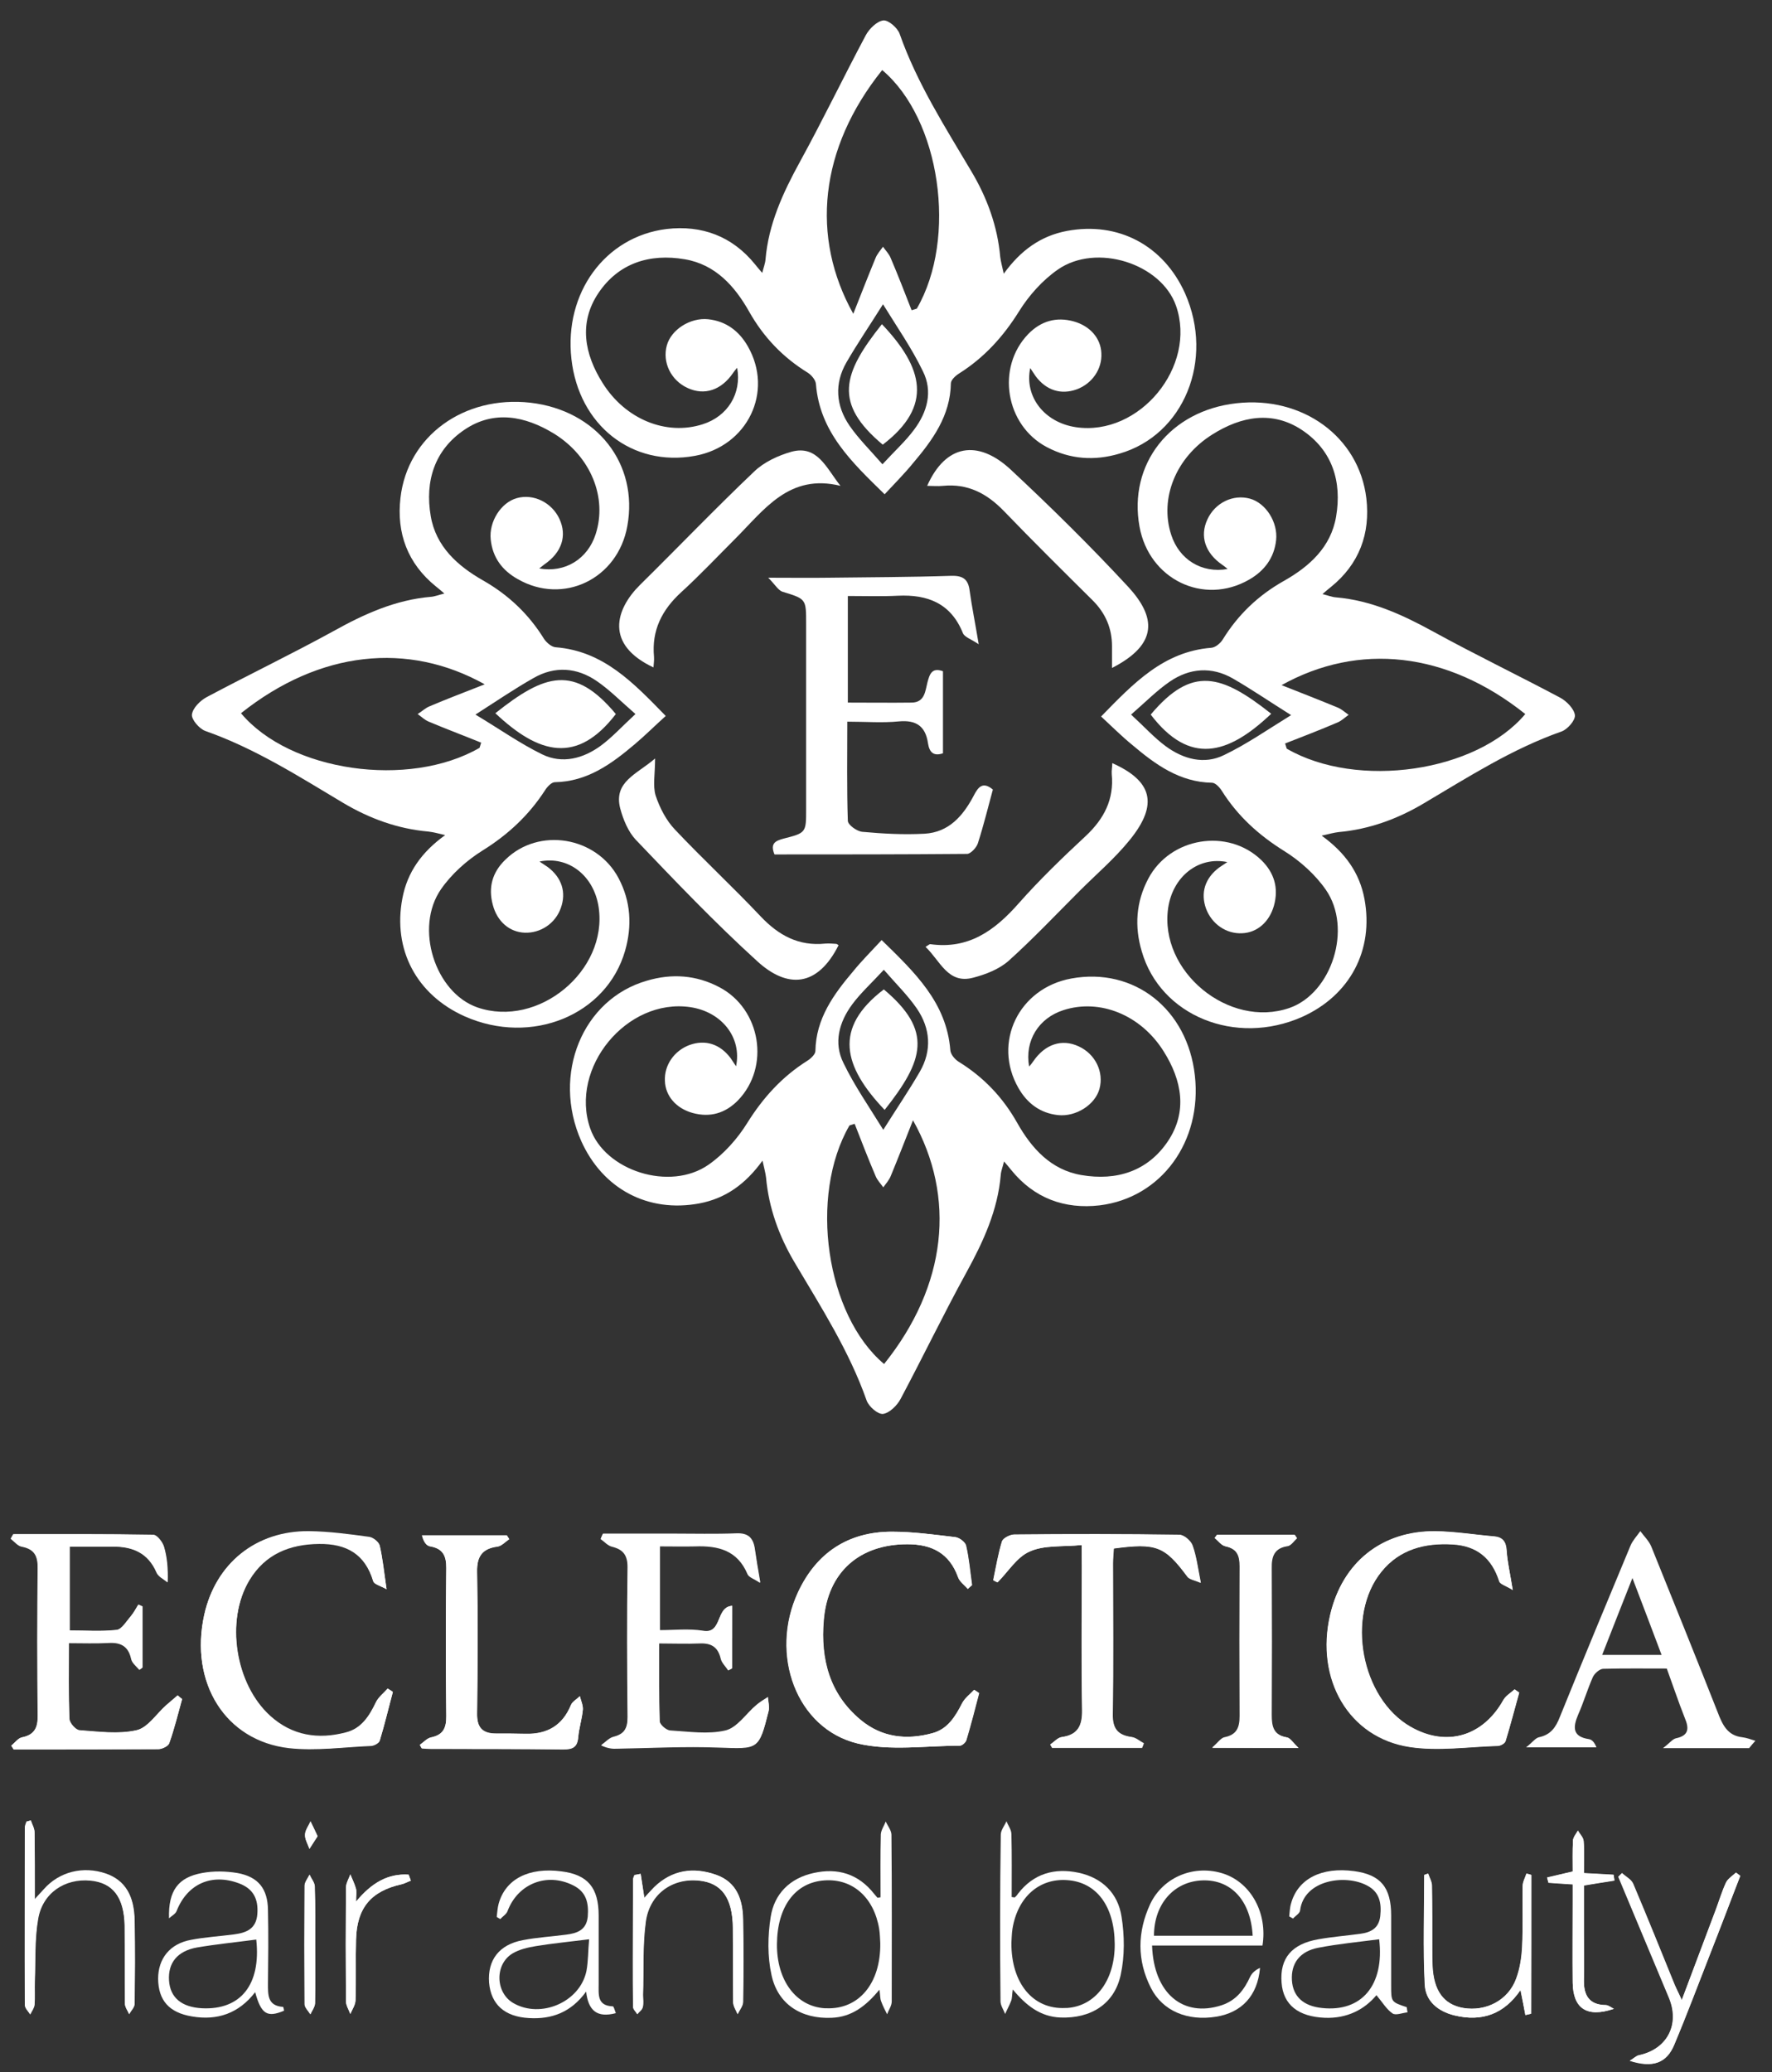 <?xml version="1.0" encoding="utf-8"?>
<svg version="1.2" baseProfile="tiny" id="Réteg_1"
	 xmlns="http://www.w3.org/2000/svg" xmlns:xlink="http://www.w3.org/1999/xlink" x="0px" y="0px" viewBox="0 0 650 760"
	 xml:space="preserve">
<rect x="0" y="0" width="650" height="760" fill="#333333" stroke="none"/>
<g id="felirat">
	<path fill="#FFFFFF" d="M66.8,623.2c-0.6-0.4-1.1-0.9-1.7-1.3c-1.4,1.2-2.8,2.4-4.2,3.6c-3.6,3.2-6.8,8.3-10.9,9.2
		c-6.7,1.5-13.9,0.5-20.9,0c-1.4-0.1-3.6-2.6-3.7-4.1c-0.3-9.1-0.2-18.2-0.2-27.9c5.3,0,10,0.2,14.7-0.1c4.5-0.2,7.2,1.3,8.2,5.9
		c0.3,1.5,1.9,2.7,3,4c0.4-0.3,0.7-0.6,1.1-0.8c0-7.5,0-14.9,0-22.4c-0.5-0.2-1-0.5-1.5-0.7c-0.9,1.4-1.7,3-2.8,4.3
		c-1.6,1.8-3.3,4.8-5.2,5c-5.6,0.7-11.3,0.2-17.2,0.2c0-10.5,0-20.5,0-30.8c5.5,0,10.7,0,15.8,0c7.3-0.1,13,2.3,16.1,9.5
		c0.6,1.5,2.6,2.4,4,3.6c0.1-5.1-0.2-9.1-1.3-12.9c-0.5-1.8-2.6-4.4-4-4.5c-17.1-0.3-34.2-0.2-51.3-0.2c-0.3,0.5-0.6,1.1-0.9,1.6
		c1.3,1,2.5,2.6,4,2.9c4.7,0.9,6,3.4,5.9,8c-0.2,17.9-0.2,35.8,0,53.8c0.1,4.5-1.1,7.2-5.8,8.2c-1.4,0.3-2.6,2-3.9,3
		c0.3,0.5,0.6,0.9,0.9,1.4c17.7,0,35.4,0,53-0.1c1.4,0,3.6-1.1,4-2.1C63.9,634.1,65.3,628.6,66.8,623.2z"/>
	<path fill="#FFFFFF" d="M268.6,589c-6.2,0.4-3.5,10.5-10.9,9.3c-5.1-0.8-10.5-0.2-15.7-0.2c0-10.8,0-20.7,0-30.9
		c4.7,0,8.9,0.1,13,0c8.4-0.3,15.5,1.4,19.2,10.2c0.5,1.2,2.6,1.8,4.6,3.2c-0.9-5.2-1.5-8.7-2-12.3c-0.5-4-2.4-5.9-6.8-5.7
		c-7.8,0.3-15.6,0.1-23.4,0.1c-8.5,0-17,0-25.5,0c-0.3,0.6-0.5,1.2-0.8,1.8c1.4,1,2.6,2.4,4.1,2.8c4.1,1,5.8,3,5.8,7.6
		c-0.3,18.3-0.2,36.6,0,54.9c0,4.1-1.2,6.4-5.2,7.4c-1.6,0.4-3,2-4.5,3c2.6,1.2,4.3,1.3,6,1.2c12.4-0.2,24.7-0.9,37.1-0.4
		c14.6,0.5,14.7,1,18.3-13.4c0.4-1.5-0.1-3.3-0.3-5c-1.4,1-2.9,1.8-4.2,2.9c-3.8,3.2-7.1,8.4-11.4,9.4c-6.4,1.6-13.5,0.4-20.3,0
		c-1.4-0.1-3.7-2.2-3.8-3.4c-0.3-9.4-0.2-18.9-0.2-28.7c5.4,0,10.2,0.2,14.9,0c4.3-0.2,6.8,1.3,7.8,5.7c0.4,1.5,1.8,2.8,2.7,4.2
		c0.5-0.2,1-0.5,1.4-0.7C268.6,604.3,268.6,596.9,268.6,589z"/>
	<path fill="#FFFFFF" d="M141.8,582.9c-0.9-6.4-1.4-11.3-2.5-16c-0.3-1.3-2.4-3-3.8-3.2c-7.3-1-14.7-2-22.1-2.1
		c-19.5-0.2-34.3,11.8-38.5,30.7c-5.4,24.7,7.7,46,31.1,48.7c9.9,1.2,20.1-0.3,30.2-0.8c1.1,0,2.8-1,3.1-1.9
		c1.8-5.9,3.2-11.8,4.8-17.8c-0.6-0.4-1.2-0.8-1.9-1.2c-1.5,1.7-3.5,3.2-4.4,5.2c-2.4,5-5.3,9.5-10.9,10.9
		c-10.2,2.7-19.7,1.2-27.7-6c-12.9-11.6-16.6-35.1-7.7-50c5.7-9.6,14.7-13.1,25.6-13.3c10-0.1,16.8,3.7,19.8,13.7
		C137.2,581.1,139.4,581.6,141.8,582.9z"/>
	<path fill="#FFFFFF" d="M554.9,583.2c-1-6.2-2-10.3-2.2-14.4c-0.2-3.2-1.3-5-4.6-5.3c-7.2-0.6-14.4-1.8-21.5-1.9
		c-19.7-0.2-34.2,11.4-38.6,30.6c-5.5,23.6,6.8,45.1,29.2,48.5c10.5,1.6,21.6-0.1,32.4-0.4c0.9,0,2.4-0.9,2.7-1.7
		c1.8-5.9,3.3-11.8,5-17.8c-0.6-0.4-1.1-0.8-1.7-1.2c-1.4,1.3-3.2,2.3-4.1,3.9c-7.5,13.4-20.9,17.4-34.1,9.8
		c-18.1-10.4-23.8-40.7-10.6-56.9c6.7-8.3,15.9-10.6,26.1-10c8.9,0.5,14.4,5.1,17.1,13.5C550.3,581.1,552.4,581.6,554.9,583.2z"/>
	<path fill="#FFFFFF" d="M355,582.8c0.5-0.5,1-0.9,1.6-1.4c-0.7-4.9-1.1-9.8-2.2-14.5c-0.3-1.3-2.4-2.9-3.9-3.1
		c-7.7-0.9-15.5-2-23.3-2c-16,0-27.6,7.8-34.4,22.2c-10.6,22.8-0.6,50.1,21.9,55.5c11.8,2.8,24.9,0.8,37.4,0.8c0.8,0,2.1-1.1,2.4-2
		c1.7-5.7,3.2-11.5,4.7-17.3c-0.6-0.4-1.2-0.8-1.8-1.2c-1.5,1.6-3.4,3-4.4,4.9c-2.5,4.9-5.3,9.5-10.9,11c-9.5,2.6-18.6,1.6-26.4-4.9
		c-11.4-9.5-14.7-22.3-13.5-36.5c1.4-17.6,13-27.9,30.7-27.9c8.9,0,15.4,3.3,18.6,12.1C352,580.1,353.8,581.3,355,582.8z"/>
	<path fill="#FFFFFF" d="M396.8,566.7c0,3.6,0,5.8,0,8c0,17.5-0.2,35.1,0.1,52.6c0.1,5.7-1.6,9-7.5,9.9c-1.5,0.2-2.8,1.8-4.2,2.7
		c0.3,0.4,0.5,0.8,0.7,1.2c11,0,22,0,33,0c0.2-0.5,0.4-1.1,0.6-1.6c-1.5-0.8-2.9-2.1-4.5-2.3c-5-0.7-7-3.1-6.9-8.4
		c0.3-18.5,0.1-37,0.1-55.4c0-1.8,0.2-3.7,0.3-5.4c15.6-2.1,18.7-0.9,27,10.3c0.8,1.1,2.7,1.3,4.9,2.3c-1.1-5.5-1.6-9.7-3-13.6
		c-0.6-1.7-3.2-4-4.9-4c-20.2-0.3-40.4-0.2-60.6-0.1c-1.5,0-4,1.3-4.4,2.5c-1.4,4.6-2.2,9.4-3.2,14.2c0.5,0.3,1,0.6,1.6,0.8
		c3.9-3.9,7.1-9.3,11.8-11.3C383.1,566.6,389.7,567.4,396.8,566.7z"/>
	<path fill="#FFFFFF" d="M154,640c0.2,0.4,0.5,0.9,0.7,1.3c1.1,0.1,2.2,0.2,3.3,0.2c16.2,0,32.3,0,48.5,0.2c3.5,0,5.3-0.7,5.6-4.5
		c0.3-3.4,1.4-6.7,1.7-10.1c0.1-1.6-0.7-3.2-1.1-4.9c-1.1,1.1-2.8,2-3.3,3.3c-3.1,7.5-8.8,10.7-16.6,10.5c-3.6-0.1-7.2-0.1-10.9-0.1
		c-5,0-7-2.2-6.9-7.4c0.2-17.3,0.3-34.7,0-52c-0.1-5.7,2-8.5,7.5-9.2c1.5-0.2,2.9-1.8,4.3-2.7c-0.3-0.5-0.6-0.9-0.9-1.4
		c-10.4,0-20.7,0-31.1,0c0.5,2.2,1.6,3.8,2.9,4c4.8,0.8,6,3.5,6,8c-0.2,18.1-0.2,36.2,0,54.3c0,4.3-1.1,6.8-5.5,7.8
		C156.7,637.5,155.4,639,154,640z"/>
	<path fill="#FFFFFF" d="M476.3,641.1c-2-1.9-3.1-3.7-4.4-3.9c-5-0.8-5.7-4.1-5.6-8.3c0.1-17.9,0.1-35.8,0-53.8c0-4.4,1-7.3,5.9-8.1
		c1.3-0.2,2.3-1.9,3.4-2.9c-0.3-0.4-0.5-0.8-0.8-1.2c-9.5,0-18.9,0-28.4,0c-0.3,0.4-0.6,0.8-0.9,1.2c1.3,1,2.4,2.7,3.9,3
		c4.3,0.9,5.3,3.4,5.3,7.4c-0.1,18.3-0.1,36.6,0,54.9c0,4.2-1,6.9-5.6,7.8c-1.3,0.3-2.4,2-4.5,3.8
		C455.9,641.1,465.3,641.1,476.3,641.1z"/>
	<path fill="#FFFFFF" d="M11.3,667.7c-0.5,0.1-1,0.3-1.6,0.4c-0.2,0.7-0.6,1.4-0.6,2.1c0,21.7-0.1,43.4,0,65.2
		c0,1.1,1.3,2.2,1.9,3.3c0.6-1.2,1.5-2.4,1.6-3.6c0.2-2.8,0-5.7,0.1-8.6c0.3-7.6-0.1-15.3,1.2-22.8c1.6-9.6,9.8-15,19.2-14.1
		c8.2,0.8,12.4,6.2,12.6,16.7c0.1,9.5,0,19.1,0.1,28.6c0,1.2,1,2.5,1.5,3.7c0.7-1.3,2-2.5,2-3.8c0.2-10.1,0.2-20.2,0-30.3
		c-0.2-9.5-3.6-14.9-10.4-17.3c-8.4-2.9-17.2-0.7-22.9,5.8c-0.9,1-1.8,2-3.3,3.6c0-9,0.1-16.8-0.1-24.6
		C12.7,670.7,11.8,669.2,11.3,667.7z"/>
	<path fill="#FFFFFF" d="M616.9,733.6c-1.3-2.7-2-4.2-2.6-5.7c-5-12.3-10-24.7-15.2-37c-0.7-1.6-2.7-2.6-4.1-3.9
		c-0.4,0.4-0.9,0.9-1.3,1.3c6.2,14.7,12.3,29.5,18.5,44.2c4.2,10-0.5,19.1-11,21.3c-1,0.2-1.8,1.1-3.3,2c8.4,2.7,13.5,0.9,16.3-5.9
		c4.6-10.9,8.7-21.9,13-32.9c3.8-9.6,7.4-19.3,11.2-29c-0.5-0.4-1.1-0.8-1.6-1.2c-1.2,1.2-2.9,2.2-3.6,3.6
		c-1.5,3.3-2.6,6.8-3.8,10.1C625.4,711.2,621.4,721.8,616.9,733.6z"/>
	<path fill="#FFFFFF" d="M235,687.3c-0.7,0.2-1.5,0.3-2.2,0.5c-0.2,0.5-0.5,1.1-0.5,1.6c-0.1,9.7-0.1,19.4-0.1,29.1
		c0,5.9,0,11.8,0.1,17.7c0,0.9,1,1.7,1.5,2.6c0.7-0.9,1.8-1.6,2-2.6c0.4-1.4,0.1-3,0.1-4.5c0.3-8.9-0.2-18,1-26.8
		c1.4-10.2,9.7-16.1,19.5-15.1c8.3,0.8,12.3,6.3,12.5,17.4c0.1,9.1,0,18.3,0.1,27.4c0,1.4,1,2.8,1.6,4.2c0.7-1.5,1.9-2.9,2-4.4
		c0.2-10.1,0.2-20.2,0-30.3c-0.1-7.3-2.3-13.8-9.9-16.4c-8.3-2.9-16.1-1.8-22.7,4.6c-1.2,1.2-2.3,2.5-3.6,3.9
		C235.9,692.7,235.4,690,235,687.3z"/>
	<path fill="#FFFFFF" d="M561.7,687.7c-0.6-0.2-1.2-0.3-1.8-0.5c-0.5,1.5-1.4,3.1-1.4,4.6c-0.1,7.4,0.2,14.9-0.2,22.3
		c-0.2,3.9-0.8,8-2.2,11.7c-2.9,7.9-11.1,12.1-19.4,10.7c-7.2-1.2-10.9-6.3-11.3-15.6c-0.1-2.1-0.1-4.2-0.1-6.3
		c0-7.6,0.1-15.3-0.1-22.9c0-1.5-0.9-3-1.4-4.5c-0.5,0.2-0.9,0.3-1.4,0.5c0,13.4-0.5,26.9,0.2,40.3c0.3,5.9,4.7,9.7,10.8,11.2
		c10.2,2.5,18.3-0.5,24.3-9.3c0.7,3.3,1.3,6.2,1.8,9.2c0.7-0.2,1.4-0.3,2.1-0.5C561.7,721.6,561.7,704.6,561.7,687.7z"/>
	<path fill="#FFFFFF" d="M592,736.8c-1-0.5-1.9-1.3-2.9-1.3c-6.2-0.1-8.2-3.6-8.1-9.2c0.1-5.7,0-11.4,0-17.1c0-6,0-12,0-17.6
		c4.4-0.7,7.8-1.3,11.2-1.8c-0.1-0.7-0.2-1.4-0.3-2.1c-3.5-0.2-7-0.4-10.9-0.6c0-4.3,0.2-8.1-0.1-11.8c-0.1-1.3-1.4-2.5-2.1-3.8
		c-0.6,1.2-1.7,2.3-1.8,3.6c-0.2,3.9-0.1,7.9-0.1,11.4c-3.6,0.8-6.5,1.5-9.4,2.2c0.2,0.6,0.3,1.2,0.5,1.9c2.8,0.2,5.5,0.4,8.9,0.6
		c0,2.3,0,4.3,0,6.4c0,9.9-0.1,19.8,0,29.7C577,736.6,582,740.2,592,736.8z"/>
	<path fill="#FFFFFF" d="M130.6,697.5c0-2.5,0.3-3.8-0.1-5c-0.5-1.7-1.3-3.3-2-5c-0.5,1.6-1.5,3.2-1.6,4.8
		c-0.1,13.9-0.1,27.8,0,41.7c0,1.6,1.1,3.2,1.6,4.7c0.7-1.7,1.9-3.3,1.9-5c0.2-7.4,0-14.8,0.2-22.3c0.3-11.7,5.5-17.8,16.8-20.3
		c1.1-0.3,2.2-0.9,3.3-1.3c-0.3-0.7-0.5-1.5-0.8-2.2C142.4,687.1,136.4,690.6,130.6,697.5z"/>
	<path fill="#FFFFFF" d="M115.6,713.1c0-7,0.1-14.1-0.1-21.1c0-1.5-1.3-2.9-1.9-4.4c-0.6,1.4-1.8,2.7-1.8,4.1
		c-0.1,14.5-0.1,28.9,0,43.4c0,1.3,1.3,2.5,2.1,3.7c0.6-1.3,1.6-2.7,1.7-4C115.7,727.5,115.6,720.3,115.6,713.1z"/>
	<path fill="#FFFFFF" d="M116.5,673.5c-1-2.2-1.8-3.8-2.6-5.4c-0.7,1.6-2,3.2-2,4.9c-0.1,1.7,1.1,3.5,1.6,5.2
		C114.5,676.6,115.4,675.2,116.5,673.5z"/>
	<path fill="#FFFFFF" d="M66.8,623.2c-1.5,5.4-2.8,10.9-4.7,16.2c-0.4,1.1-2.6,2.1-4,2.1c-17.7,0.1-35.4,0.1-53,0.1
		c-0.3-0.5-0.6-0.9-0.9-1.4c1.3-1,2.4-2.7,3.9-3c4.7-0.9,5.9-3.7,5.8-8.2c-0.2-17.9-0.2-35.8,0-53.8c0.1-4.6-1.2-7.2-5.9-8
		c-1.5-0.3-2.7-1.9-4-2.9c0.3-0.5,0.6-1.1,0.9-1.6c17.1,0,34.2-0.1,51.3,0.2c1.4,0,3.5,2.7,4,4.5c1.1,3.8,1.5,7.8,1.3,12.9
		c-1.4-1.2-3.4-2.1-4-3.6c-3.1-7.2-8.8-9.5-16.1-9.5c-5.1,0.1-10.2,0-15.8,0c0,10.3,0,20.3,0,30.8c5.9,0,11.6,0.4,17.2-0.2
		c1.9-0.2,3.6-3.1,5.2-5c1.1-1.3,1.9-2.8,2.8-4.3c0.5,0.2,1,0.5,1.5,0.7c0,7.5,0,14.9,0,22.4c-0.4,0.3-0.7,0.6-1.1,0.8
		c-1-1.3-2.6-2.5-3-4c-1-4.6-3.7-6.2-8.2-5.9c-4.7,0.3-9.4,0.1-14.7,0.1c0,9.7-0.2,18.8,0.2,27.9c0.1,1.5,2.3,4,3.7,4.1
		c7,0.5,14.3,1.5,20.9,0c4.1-0.9,7.3-6,10.9-9.2c1.4-1.2,2.8-2.4,4.2-3.6C65.7,622.3,66.2,622.7,66.8,623.2z"/>
	<path fill="#FFFFFF" d="M268.6,589c0,7.9,0,15.4,0,22.8c-0.5,0.2-1,0.5-1.4,0.7c-0.9-1.4-2.4-2.7-2.7-4.2c-1-4.4-3.6-5.8-7.8-5.7
		c-4.7,0.2-9.5,0-14.9,0c0,9.8-0.1,19.2,0.2,28.7c0,1.2,2.4,3.3,3.8,3.4c6.8,0.4,13.9,1.5,20.3,0c4.3-1,7.6-6.2,11.4-9.4
		c1.3-1.1,2.8-2,4.2-2.9c0.1,1.7,0.6,3.5,0.3,5c-3.6,14.4-3.7,13.9-18.3,13.4c-12.3-0.4-24.7,0.2-37.1,0.4c-1.7,0-3.4,0-6-1.2
		c1.5-1,2.8-2.6,4.5-3c4-1,5.3-3.3,5.2-7.4c-0.2-18.3-0.2-36.6,0-54.9c0.1-4.5-1.6-6.6-5.8-7.6c-1.5-0.4-2.7-1.8-4.1-2.8
		c0.3-0.6,0.5-1.2,0.8-1.8c8.5,0,17,0,25.5,0c7.8,0,15.6,0.2,23.4-0.1c4.4-0.2,6.2,1.7,6.8,5.7c0.5,3.6,1.1,7.1,2,12.3
		c-2.1-1.4-4.1-2-4.6-3.2c-3.6-8.8-10.8-10.5-19.2-10.2c-4.2,0.2-8.4,0-13,0c0,10.2,0,20.1,0,30.9c5.2,0,10.6-0.6,15.7,0.2
		C265.1,599.5,262.4,589.3,268.6,589z"/>
	<path fill="#FFFFFF" d="M559.8,640.9c2.3-1.8,3.4-3.4,4.7-3.7c4.3-0.9,6.2-3.6,7.7-7.5c8.5-21,17.2-41.9,25.9-62.8
		c0.8-1.9,2.4-3.6,3.6-5.3c1.3,1.8,3.1,3.5,4,5.6c8.2,20.3,16.4,40.6,24.4,60.9c1.7,4.4,3.5,8.5,9,9.1c1.6,0.2,3.2,0.8,4.8,1.3
		c-0.8,0.9-1.6,1.8-2.3,2.7c-9.9,0-19.8,0-31.6,0c2.5-1.9,3.5-3.3,4.7-3.6c4.9-1,4.9-3.7,3.3-7.5c-2.3-5.8-4.3-11.8-6.6-18.1
		c-7.8,0-15.6-0.1-23.3,0.1c-1.3,0-3.2,1.7-3.8,3c-2,4.5-3.4,9.3-5.4,13.8c-2,4.7-2.1,8.1,4,9c1.1,0.2,2,1.2,2.7,3
		C577.8,640.9,569.9,640.9,559.8,640.9z M598.8,578.8c-4,10.2-7.5,18.9-11.1,28.2c7.5,0,14.2,0,21.8,0
		C606,597.7,602.7,589,598.8,578.8z"/>
	<path fill="#FFFFFF" d="M141.8,582.9c-2.3-1.3-4.6-1.8-4.9-2.9c-3-10-9.8-13.8-19.8-13.7c-10.8,0.1-19.8,3.7-25.6,13.3
		c-9,14.9-5.3,38.4,7.7,50c8.1,7.3,17.5,8.7,27.7,6c5.6-1.5,8.5-5.9,10.9-10.9c0.9-2,2.9-3.5,4.4-5.2c0.6,0.4,1.2,0.8,1.9,1.2
		c-1.6,5.9-3,11.9-4.8,17.8c-0.3,0.9-2,1.8-3.1,1.9c-10.1,0.4-20.3,1.9-30.2,0.8c-23.4-2.7-36.5-24-31.1-48.7
		c4.1-18.9,19-31,38.5-30.7c7.4,0.1,14.8,1.1,22.1,2.1c1.4,0.2,3.5,1.8,3.8,3.2C140.3,571.6,140.8,576.5,141.8,582.9z"/>
	<path fill="#FFFFFF" d="M554.9,583.2c-2.5-1.6-4.7-2.1-5-3.2c-2.7-8.5-8.2-13-17.1-13.5c-10.2-0.6-19.4,1.8-26.1,10
		c-13.2,16.3-7.5,46.5,10.6,56.9c13.1,7.5,26.6,3.6,34.1-9.8c0.9-1.6,2.7-2.6,4.1-3.9c0.6,0.4,1.1,0.8,1.7,1.2
		c-1.6,5.9-3.2,11.9-5,17.8c-0.2,0.8-1.7,1.6-2.7,1.7c-10.8,0.3-21.9,2-32.4,0.4c-22.4-3.4-34.7-24.9-29.2-48.5
		c4.5-19.1,18.9-30.8,38.6-30.6c7.2,0.1,14.4,1.2,21.5,1.9c3.3,0.3,4.4,2,4.6,5.3C553,572.9,553.9,577,554.9,583.2z"/>
	<path fill="#FFFFFF" d="M355,582.8c-1.2-1.4-3-2.6-3.6-4.3c-3.2-8.9-9.7-12.1-18.6-12.1c-17.7,0-29.2,10.3-30.7,27.9
		c-1.2,14.2,2.1,27,13.5,36.5c7.8,6.5,16.9,7.5,26.4,4.9c5.6-1.5,8.4-6.1,10.9-11c1-1.9,2.9-3.3,4.4-4.9c0.6,0.4,1.2,0.8,1.8,1.2
		c-1.5,5.8-3,11.6-4.7,17.3c-0.3,0.9-1.6,2-2.4,2c-12.5,0-25.5,2-37.4-0.8c-22.5-5.4-32.5-32.7-21.9-55.5
		c6.7-14.4,18.3-22.2,34.4-22.2c7.8,0,15.5,1.1,23.3,2c1.4,0.2,3.6,1.8,3.9,3.1c1.1,4.8,1.5,9.7,2.2,14.5
		C356.1,581.8,355.5,582.3,355,582.8z"/>
	<path fill="#FFFFFF" d="M396.8,566.7c-7.1,0.7-13.7,0-19,2.3c-4.7,2-7.9,7.4-11.8,11.3c-0.5-0.3-1-0.6-1.6-0.8
		c1-4.7,1.8-9.6,3.2-14.2c0.4-1.2,2.9-2.4,4.4-2.5c20.2-0.2,40.4-0.2,60.6,0.1c1.7,0,4.3,2.2,4.9,4c1.4,3.9,1.9,8.1,3,13.6
		c-2.2-1-4.1-1.2-4.9-2.3c-8.3-11.1-11.4-12.4-27-10.3c-0.1,1.7-0.3,3.6-0.3,5.4c0,18.5,0.2,37-0.1,55.4c-0.1,5.3,1.8,7.7,6.9,8.4
		c1.6,0.2,3,1.5,4.5,2.3c-0.2,0.5-0.4,1.1-0.6,1.6c-11,0-22,0-33,0c-0.3-0.4-0.5-0.8-0.7-1.2c1.4-0.9,2.7-2.5,4.2-2.7
		c6-0.8,7.6-4.1,7.5-9.9c-0.3-17.5-0.1-35-0.1-52.6C396.8,572.5,396.8,570.2,396.8,566.7z"/>
	<path fill="#FFFFFF" d="M154,640c1.4-1,2.7-2.5,4.2-2.8c4.4-0.9,5.6-3.5,5.5-7.8c-0.2-18.1-0.2-36.2,0-54.3c0.1-4.5-1.2-7.2-6-8
		c-1.3-0.2-2.4-1.8-2.9-4c10.4,0,20.7,0,31.1,0c0.3,0.5,0.6,0.9,0.9,1.4c-1.4,0.9-2.8,2.5-4.3,2.7c-5.6,0.8-7.6,3.6-7.5,9.2
		c0.3,17.3,0.2,34.7,0,52c-0.1,5.2,2,7.4,6.9,7.4c3.6,0,7.2,0,10.9,0.1c7.9,0.2,13.5-3,16.6-10.5c0.5-1.3,2.2-2.2,3.3-3.3
		c0.4,1.6,1.2,3.3,1.1,4.9c-0.3,3.4-1.4,6.7-1.7,10.1c-0.3,3.8-2.1,4.5-5.6,4.5c-16.2-0.2-32.3-0.1-48.5-0.2c-1.1,0-2.2-0.1-3.3-0.2
		C154.5,640.9,154.2,640.4,154,640z"/>
	<path fill="#FFFFFF" d="M476.3,641.1c-11,0-20.5,0-31.5,0c2.1-1.9,3.2-3.6,4.5-3.8c4.6-0.9,5.6-3.7,5.6-7.8
		c-0.1-18.3-0.1-36.6,0-54.9c0-3.9-1-6.5-5.3-7.4c-1.4-0.3-2.6-1.9-3.9-3c0.3-0.4,0.6-0.8,0.9-1.2c9.5,0,18.9,0,28.4,0
		c0.3,0.4,0.5,0.8,0.8,1.2c-1.1,1-2.2,2.7-3.4,2.9c-4.9,0.7-6,3.7-5.9,8.1c0.1,17.9,0.1,35.8,0,53.8c0,4.2,0.6,7.4,5.6,8.3
		C473.3,637.4,474.3,639.2,476.3,641.1z"/>
	<path fill="#FFFFFF" d="M422.6,713.6c0.6,17.6,11.4,26.5,25.5,21.9c5.4-1.8,8.3-5.7,10.5-10.5c0.7-1.4,2-2.5,3.6-3.2
		c-0.9,10.3-6.8,16.4-16.1,17.9c-10.5,1.7-19.6-2.1-23.9-10.5c-5.2-10.2-5-20.6-0.3-30.8c4.8-10.1,16.4-14.7,27.1-11.1
		c9.9,3.4,16,14.4,14.1,26.3C449.8,713.6,436.4,713.6,422.6,713.6z M459.5,710c-0.7-12.9-7.9-20.6-18.3-20.3
		c-10.5,0.3-17.9,8.6-17.9,20.3C435.2,710,447.2,710,459.5,710z"/>
	<path fill="#FFFFFF" d="M516.3,738.1c-1.9,0.2-4.3,1.2-5.5,0.4c-2.2-1.5-3.7-4.1-5.9-6.7c-4.4,5.3-10.8,8.6-18.9,8.3
		c-9.7-0.4-15.3-4.7-15.9-12.9c-0.7-8.9,3.7-14.2,13.5-15.9c5-0.9,10.2-1.3,15.3-2c3.9-0.5,6.9-2,7.4-6.5c0.5-4.7-0.2-8.8-4.8-11.2
		c-8-4.3-23.2-2.1-24.6,9.1c-0.1,1.1-1.7,2-2.6,3c-0.5-0.3-0.9-0.5-1.4-0.8c0.2-1.6,0.2-3.2,0.7-4.8c2.5-9,11.2-13.4,23.1-11.8
		c9.7,1.3,13.6,5.9,13.6,16.3c0,8.6,0,17.2,0,25.7c0,6,0,6,5.7,7.9C516.1,736.9,516.2,737.5,516.3,738.1z M505.9,711.3
		c-7.7,1-15,1.7-22.3,3.1c-6.8,1.3-10.1,5.7-9.7,12c0.4,5.9,4.2,9.4,11,10.1C499.5,738.1,507.9,728.1,505.9,711.3z"/>
	<path fill="#FFFFFF" d="M11.3,667.7c0.5,1.5,1.4,3,1.4,4.5c0.1,7.8,0.1,15.6,0.1,24.6c1.5-1.7,2.4-2.7,3.3-3.6
		c5.7-6.5,14.5-8.7,22.9-5.8c6.8,2.4,10.3,7.7,10.4,17.3c0.2,10.1,0.1,20.2,0,30.3c0,1.3-1.3,2.5-2,3.8c-0.5-1.2-1.5-2.5-1.5-3.7
		c-0.1-9.5,0-19.1-0.1-28.6c-0.2-10.5-4.3-15.9-12.6-16.7c-9.4-0.9-17.6,4.5-19.2,14.1c-1.3,7.4-0.9,15.2-1.2,22.8
		c-0.1,2.9,0.1,5.7-0.1,8.6c-0.1,1.2-1,2.4-1.6,3.6c-0.7-1.1-1.9-2.2-1.9-3.3c-0.1-21.7-0.1-43.4,0-65.2c0-0.7,0.4-1.4,0.6-2.1
		C10.2,668,10.8,667.9,11.3,667.7z"/>
	<path fill="#FFFFFF" d="M616.9,733.6c4.4-11.8,8.4-22.4,12.4-33c1.3-3.4,2.3-6.9,3.8-10.1c0.7-1.4,2.3-2.4,3.6-3.6
		c0.5,0.4,1.1,0.8,1.6,1.2c-3.7,9.7-7.4,19.3-11.2,29c-4.3,11-8.5,22-13,32.9c-2.8,6.8-7.9,8.6-16.3,5.9c1.5-0.9,2.3-1.8,3.3-2
		c10.5-2.3,15.2-11.4,11-21.3c-6.2-14.7-12.3-29.5-18.5-44.2c0.4-0.4,0.9-0.9,1.3-1.3c1.4,1.3,3.4,2.3,4.1,3.9
		c5.2,12.3,10.2,24.6,15.2,37C614.9,729.4,615.7,730.8,616.9,733.6z"/>
	<path fill="#FFFFFF" d="M235,687.3c0.4,2.7,0.8,5.4,1.3,8.8c1.3-1.4,2.4-2.7,3.6-3.9c6.6-6.4,14.4-7.5,22.7-4.6
		c7.6,2.7,9.8,9.1,9.9,16.4c0.2,10.1,0.1,20.2,0,30.3c0,1.5-1.3,2.9-2,4.4c-0.5-1.4-1.5-2.8-1.6-4.2c-0.1-9.1,0-18.3-0.1-27.4
		c-0.1-11.1-4.1-16.5-12.5-17.4c-9.8-1-18.2,4.8-19.5,15.1c-1.2,8.8-0.7,17.8-1,26.8c0,1.5,0.2,3.1-0.1,4.5c-0.2,1-1.3,1.8-2,2.6
		c-0.5-0.9-1.5-1.7-1.5-2.6c-0.1-5.9-0.1-11.8-0.1-17.7c0-9.7,0.1-19.4,0.1-29.1c0-0.5,0.3-1.1,0.5-1.6
		C233.5,687.6,234.3,687.4,235,687.3z"/>
	<path fill="#FFFFFF" d="M561.7,687.7c0,17,0,34,0,50.9c-0.7,0.2-1.4,0.3-2.1,0.5c-0.6-2.9-1.2-5.9-1.8-9.2
		c-6,8.8-14.1,11.8-24.3,9.3c-6-1.5-10.5-5.3-10.8-11.2c-0.7-13.4-0.2-26.9-0.2-40.3c0.5-0.2,0.9-0.3,1.4-0.5c0.5,1.5,1.4,3,1.4,4.5
		c0.1,7.6,0.1,15.3,0.1,22.9c0,2.1,0,4.2,0.1,6.3c0.4,9.3,4.1,14.3,11.3,15.6c8.3,1.4,16.5-2.8,19.4-10.7c1.4-3.7,2-7.8,2.2-11.7
		c0.3-7.4,0-14.9,0.2-22.3c0-1.5,0.9-3.1,1.4-4.6C560.5,687.3,561.1,687.5,561.7,687.7z"/>
	<path fill="#FFFFFF" d="M592,736.8c-10,3.4-14.9-0.2-15.1-9.6c-0.1-9.9,0-19.8,0-29.7c0-2,0-4.1,0-6.4c-3.4-0.2-6.2-0.4-8.9-0.6
		c-0.2-0.6-0.3-1.2-0.5-1.9c2.9-0.7,5.8-1.3,9.4-2.2c0-3.6-0.1-7.5,0.1-11.4c0.1-1.2,1.1-2.4,1.8-3.6c0.7,1.2,2,2.5,2.1,3.8
		c0.3,3.8,0.1,7.5,0.1,11.8c3.9,0.2,7.4,0.4,10.9,0.6c0.1,0.7,0.2,1.4,0.3,2.1c-3.4,0.5-6.8,1.1-11.2,1.8c0,5.6,0,11.6,0,17.6
		c0,5.7,0.1,11.4,0,17.1c-0.1,5.6,1.9,9.2,8.1,9.2C590.1,735.5,591,736.4,592,736.8z"/>
	<path fill="#FFFFFF" d="M130.6,697.5c5.7-7,11.8-10.4,19.3-9.9c0.3,0.7,0.5,1.5,0.8,2.2c-1.1,0.4-2.1,1-3.3,1.3
		c-11.3,2.5-16.5,8.7-16.8,20.3c-0.2,7.4,0.1,14.8-0.2,22.3c-0.1,1.7-1.2,3.4-1.9,5c-0.6-1.6-1.6-3.2-1.6-4.7
		c-0.1-13.9-0.1-27.8,0-41.7c0-1.6,1-3.2,1.6-4.8c0.7,1.7,1.5,3.3,2,5C130.9,693.7,130.6,695,130.6,697.5z"/>
	<path fill="#FFFFFF" d="M115.6,713.1c0,7.2,0.1,14.5-0.1,21.7c0,1.4-1.1,2.7-1.7,4c-0.7-1.2-2.1-2.5-2.1-3.7
		c-0.1-14.5-0.1-28.9,0-43.4c0-1.4,1.2-2.8,1.8-4.1c0.7,1.5,1.9,2.9,1.9,4.4C115.7,699,115.6,706,115.6,713.1z"/>
	<path fill="#FFFFFF" d="M116.5,673.5c-1.1,1.7-2.1,3.1-3,4.6c-0.6-1.7-1.7-3.5-1.6-5.2c0-1.6,1.3-3.2,2-4.9
		C114.7,669.7,115.5,671.3,116.5,673.5z"/>
	<path fill="#FFFFFF" d="M327,673c0-1.6-1.4-3.3-2.1-4.9c-0.6,1.6-1.7,3.1-1.8,4.7c-0.2,7.7-0.1,15.4-0.1,23.1
		c-0.8,0.1-1.1,0.2-1.2,0.1c-0.4-0.4-0.7-0.9-1.1-1.3c-5.8-7.4-13.4-9.7-22.3-7.7c-8.7,1.9-14.4,7.7-15.7,16.1
		c-1.1,7-1.2,14.5,0.3,21.3c2.3,10.8,11,16.2,22.1,15.7c7.4-0.3,12.6-4.4,17.5-10.3c0.3,2,0.2,3.2,0.6,4.2c0.6,1.7,1.4,3.2,2.2,4.8
		c0.6-1.6,1.7-3.1,1.7-4.7C327.1,713.7,327.2,693.3,327,673z M303.1,736.6c-0.2,0-0.4,0-0.6,0c-10.5-0.7-17.6-10.2-17.5-23.5
		c0.1-13.8,6.7-22.7,17.5-23.4c10.3-0.7,18.1,6.3,20,17.8c0.3,1.9,0.3,3.8,0.4,5.2C323.1,727.5,315,737.1,303.1,736.6z"/>
	<path fill="#FFFFFF" d="M404.9,727.7c-0.6,1.1-1.3,2.1-2,3C403.6,729.8,404.3,728.8,404.9,727.7z"/>
	<path fill="#FFFFFF" d="M103.8,736.1c-5.7-0.4-5.5-4.4-5.5-8.6c0.1-9,0.2-17.9,0-26.9c-0.1-7.8-3.5-12.2-11.2-13.6
		c-4.2-0.7-8.8-0.8-13,0c-8.7,1.6-12.4,6.4-12.1,16.6c1-0.9,2.4-1.6,2.8-2.7c3.9-9.9,12.8-13.9,22.9-10.1c5.3,2,7.1,5.8,6.7,11.2
		c-0.4,5.5-4,6.9-8.5,7.5c-5.3,0.7-10.6,1-15.8,2c-7.8,1.4-12.1,6.9-12.1,14.3c0.1,7.9,4,12.4,12.4,13.8c9.3,1.6,17.2-1.1,23.2-8.9
		c2.2,8.1,4.4,9.4,10.6,6.8C104.1,737,104,736.1,103.8,736.1z M74.1,736.6c-7.5-0.4-11.7-3.9-12.1-10.2c-0.4-6.4,3-10.8,10.3-12.1
		c7.1-1.2,14.2-1.9,21.7-2.9C95.8,727.9,88.3,737.3,74.1,736.6z"/>
	<path fill="#FFFFFF" d="M224.8,735.9c-5.8-0.2-5.2-4.3-5.2-8.2c0-8.4,0-16.7,0-25.1c0-10.2-4-15-13.6-16.2
		c-12-1.6-20.6,2.8-23.1,11.9c-0.4,1.5-0.5,3.2-0.7,4.8c0.4,0.3,0.9,0.5,1.3,0.8c0.9-1,2.3-1.8,2.7-3c3.8-10,14.4-14.2,24-9.4
		c4.9,2.4,5.8,6.5,5.4,11.5c-0.5,5-4,6.1-7.9,6.6c-5.3,0.7-10.6,1-15.8,2c-8.8,1.6-13.1,7.3-12.5,15.6c0.7,8,5.7,12.5,14.6,13
		c8.3,0.5,15.4-2,21-9.7c0.8,7,4,9.7,10.9,7.9C225.4,737,225.1,735.9,224.8,735.9z M215.1,723c-2.4,11.4-16.8,17.5-26.8,11.7
		c-6.6-3.8-6.9-14.2-0.3-18.2c2.5-1.5,5.6-2.2,8.6-2.7c6.1-1,12.4-1.6,19.5-2.5C215.7,715.5,215.8,719.4,215.1,723z"/>
	<path fill="#FFFFFF" d="M367,734c0,1.6,1.1,3.1,1.7,4.7c0.7-1.6,1.6-3.2,2.2-4.8c0.4-1,0.3-2.2,0.6-4.2c4.9,5.9,10.1,10,17.5,10.3
		c11.1,0.4,19.8-4.9,22.1-15.7c1.5-6.9,1.4-14.4,0.3-21.3c-1.3-8.5-7-14.2-15.7-16.1c-8.9-1.9-16.6,0.3-22.3,7.7
		c-0.3,0.5-0.7,0.9-1.1,1.3c-0.1,0.1-0.4,0-1.2-0.1c0-7.6,0.1-15.4-0.1-23.1c0-1.6-1.2-3.1-1.8-4.7c-0.7,1.6-2.1,3.3-2.1,4.9
		C366.8,693.3,366.8,713.7,367,734z M371,712.6c0.1-1.4,0.1-3.3,0.4-5.2c1.9-11.5,9.7-18.5,20-17.8c10.8,0.7,17.4,9.5,17.5,23.4
		c0.1,13.3-7,22.8-17.5,23.5c-0.2,0-0.4,0-0.6,0C379,737.1,370.9,727.5,371,712.6z"/>
</g>
<g id="belso">
	<path fill="#FFFFFF" d="M281.8,211.9c8.7,0,15.4,0.1,22,0c15.1-0.2,30.1-0.2,45.2-0.7c4.4-0.1,6.2,1.4,6.7,5.6
		c0.8,5.8,2,11.6,3.3,19.5c-2.8-1.9-5.2-2.6-5.8-4.1c-4.4-10.9-12.9-14.2-23.8-13.7c-6,0.3-12.1,0.1-18.4,0.1c0,13.4,0,25.9,0,39.1
		c8,0,15.7,0.1,23.5,0c4.7-0.1,4.9-4.2,5.7-7.4c0.8-3,1.6-5.6,5.7-4.1c0,10.1,0,20.1,0,30.1c-3.6,1.2-5-0.5-5.5-3.7
		c-0.9-6.2-4.3-8.6-10.7-8c-6,0.6-12.1,0.1-18.9,0.1c0,12.5-0.2,24.5,0.2,36.4c0.1,1.5,3.3,3.8,5.3,4c7.6,0.7,15.2,1.1,22.8,0.7
		c9-0.5,14.2-6.6,18.1-14c1.6-3.1,3.3-5.3,7-2.2c-1.8,6.6-3.4,13.2-5.5,19.7c-0.5,1.6-2.6,3.8-3.9,3.9c-23.6,0.2-47.2,0.2-70.7,0.2
		c-1.7-4.1,0.4-5,3.3-5.8c8.3-2.1,8.3-2.2,8.3-10.8c0-22.7,0-45.4,0-68.1c0-9.1,0-9-8.8-11.7C285.4,216.4,284.2,214.3,281.8,211.9z"
		/>
	<path fill="#FFFFFF" d="M339.5,347.3c1.1-0.7,1.5-1,1.7-1c14.1,2,23.7-5,32.5-15c7.7-8.7,16.1-16.8,24.6-24.7
		c6.7-6.3,10.4-13.4,9.5-22.7c-0.1-1.3,0.2-2.6,0.2-4c14.3,6.4,17.3,14.8,6.4,28.2c-5.5,6.8-12.2,12.5-18.4,18.7
		c-8.6,8.6-17,17.5-26,25.6c-3.5,3.1-8.4,5-13,6.2C347.7,361.1,344.9,352.4,339.5,347.3z"/>
	<path fill="#FFFFFF" d="M407.9,245c0-3.1,0-5.6,0-8c0-6.6-2.4-12.1-7.1-16.8c-10.9-10.8-21.9-21.7-32.6-32.8
		c-6.2-6.4-13.2-10.1-22.3-9.2c-1.9,0.2-3.8,0-5.8,0c6.8-15.3,18.6-17.1,30.6-6c14.9,13.9,29.4,28.2,43.2,43.1
		C423.9,226.2,425.1,236.2,407.9,245z"/>
	<path fill="#FFFFFF" d="M240.3,278.2c0,5.7-0.9,10,0.2,13.6c1.5,4.5,3.9,9.2,7.2,12.6c10.2,10.8,21.1,20.9,31.3,31.7
		c6.6,7,14,11,23.7,10c1.3-0.1,2.7,0,4,0.1c0.3,0,0.6,0.3,0.9,0.5c-7.7,15.3-18.7,16.1-29.9,5.8c-15.5-14.1-30-29.3-44.5-44.5
		c-2.8-3-4.6-7.4-5.7-11.5C225,286.7,233.6,284,240.3,278.2z"/>
	<path fill="#FFFFFF" d="M308.3,178.2c-18.8-4.6-27.9,8.7-38.5,19.3c-6.6,6.6-13,13.4-19.9,19.7c-7.1,6.5-10.9,14-10,23.7
		c0.1,1.2-0.1,2.5-0.2,3.9c-17.9-8.4-14-21.3-4.9-30.3c14-13.8,27.6-28,41.8-41.5c3.6-3.5,8.8-5.9,13.7-7.3
		C299.9,163.1,303.1,171.7,308.3,178.2z"/>
</g>
<g id="kulso">
	<g>
		<path fill="#FFFFFF" d="M438.3,394.5c-2.7-24.4-22.3-39.8-45.3-35.6c-19.3,3.5-29,23.5-19.4,40.2c3.2,5.6,8,9.2,14.5,9.9
			c6.6,0.7,13.6-3.8,15.2-9.6c1.7-6.2-1.5-12.8-7.6-15.6c-6.2-2.9-12.4-0.8-16.7,5.5c-0.4,0.6-0.8,1.1-1.5,1.9
			c-1.7-9.5,3.5-17.8,12.6-20.7c13.3-4.3,28.4,1.7,36.8,15.2c6.6,10.5,8.8,22,1.5,32.9c-7.4,11-18.8,14.6-31.7,12.4
			c-11.2-1.9-18.3-9.8-23.6-19.2c-5.3-9.4-12.4-16.8-21.5-22.4c-1.4-0.9-2.9-2.7-3-4.2c-1.4-17.5-13-28.5-25.2-40.4
			c-3.8,4.1-7.3,7.6-10.4,11.4c-7.2,8.5-13.7,17.4-13.9,29.3c0,1.2-1.7,2.8-3,3.6c-9.2,5.8-16.2,13.5-22,22.8
			c-3.6,5.8-8.6,11.4-14.2,15.3c-14.2,9.9-38,2.2-43.4-13.3c-7.7-22.2,13.4-47.9,36.7-44.5c11.5,1.7,19,11.1,16.8,21.7
			c-0.8-1.2-1.4-2.1-2-3c-3.9-5.2-9.3-6.9-15.1-4.8c-5.6,2.1-9.3,7.4-9,13.2c0.2,5.5,4.1,10,10.1,11.7c6.5,1.8,12.1,0.1,16.7-4.6
			c11.9-12.3,8.4-33.5-6.8-41.5c-8.5-4.5-17.5-5.1-26.6-2.4c-23.7,6.8-34.9,34.4-24.1,58.8c7.9,17.6,24.5,26.4,43.3,22.9
			c9.6-1.8,17-7.1,23.2-15.7c0.6,2.7,1.1,4.5,1.3,6.2c1,11.2,4.8,21.6,10.5,31.2c9.7,16.4,20,32.4,26.4,50.6c0.8,2.2,4.1,5.1,6,4.9
			c2.3-0.3,5.1-3,6.4-5.4c8.2-15.4,15.8-31.2,24.2-46.5c6.2-11.3,11.5-22.8,12.6-35.8c0.1-1.4,0.7-2.9,1.2-4.9
			c1.2,1.4,1.9,2.2,2.6,3.1c8.4,10.4,19.6,14.5,32.5,13C426.1,439.3,441,418.6,438.3,394.5z M312.6,368.4c3.1-4.2,7.1-7.8,11.6-12.7
			c4.6,5.3,8.8,9.4,12.1,14.2c5,7.3,5.6,15.4,1.1,23.2c-4,6.9-8.5,13.5-13.4,21.3c-5.3-8.6-10.6-16.2-14.6-24.5
			C305.7,382.5,307.8,374.9,312.6,368.4z M324.3,500.3c-21.3-17.9-27.7-61.6-12.7-87.5c0.6-0.2,1.3-0.4,1.9-0.6
			c2.5,6.4,5,12.9,7.7,19.2c0.6,1.5,1.9,2.8,2.8,4.1c1-1.4,2.2-2.7,2.8-4.3c2.6-6.3,5.1-12.7,8.1-20.3
			C350.7,439.1,347.4,471.5,324.3,500.3z"/>
		<path fill="#FFFFFF" d="M324.2,362.9c-18.6,14.2-14.9,28.2,0.3,44.2C338.9,388.9,342.3,378.1,324.2,362.9z"/>
	</g>
	<g>
		<path fill="#FFFFFF" d="M453.6,147.9c-24.4,2.7-39.8,22.3-35.6,45.3c3.5,19.3,23.5,29,40.2,19.4c5.6-3.2,9.2-8,9.9-14.5
			c0.7-6.6-3.8-13.6-9.6-15.2c-6.2-1.7-12.8,1.5-15.6,7.6c-2.9,6.2-0.8,12.4,5.5,16.7c0.6,0.4,1.1,0.8,1.9,1.5
			c-9.5,1.7-17.8-3.5-20.7-12.6c-4.3-13.3,1.7-28.4,15.2-36.8c10.5-6.6,22-8.8,32.9-1.5c11,7.4,14.6,18.8,12.4,31.7
			c-1.9,11.2-9.8,18.3-19.2,23.6c-9.4,5.3-16.8,12.4-22.4,21.5c-0.9,1.4-2.7,2.9-4.2,3c-17.5,1.4-28.5,13-40.4,25.2
			c4.1,3.8,7.6,7.3,11.4,10.4c8.5,7.2,17.4,13.7,29.3,13.9c1.2,0,2.8,1.7,3.6,3c5.8,9.2,13.5,16.2,22.8,22
			c5.8,3.6,11.4,8.6,15.3,14.2c9.9,14.2,2.2,38-13.3,43.4c-22.2,7.7-47.9-13.4-44.5-36.7c1.7-11.5,11.1-19,21.7-16.8
			c-1.2,0.8-2.1,1.4-3,2c-5.2,3.9-6.9,9.3-4.8,15.1c2.1,5.6,7.4,9.3,13.2,9c5.5-0.2,10-4.1,11.7-10.1c1.8-6.5,0.1-12.1-4.6-16.7
			c-12.3-11.9-33.5-8.4-41.5,6.8c-4.5,8.5-5.1,17.5-2.4,26.6c6.8,23.7,34.4,34.9,58.8,24.1c17.6-7.9,26.4-24.5,22.9-43.3
			c-1.8-9.6-7.1-17-15.7-23.2c2.7-0.6,4.5-1.1,6.2-1.3c11.2-1,21.6-4.8,31.2-10.5c16.4-9.7,32.4-20,50.6-26.4c2.2-0.8,5.1-4.1,4.9-6
			c-0.3-2.3-3-5.1-5.4-6.4c-15.4-8.2-31.2-15.8-46.5-24.2c-11.3-6.2-22.8-11.5-35.8-12.6c-1.4-0.1-2.9-0.7-4.9-1.2
			c1.4-1.2,2.2-1.9,3.1-2.6c10.4-8.4,14.5-19.6,13-32.5C498.5,160.2,477.8,145.2,453.6,147.9z M427.6,273.7
			c-4.2-3.1-7.8-7.1-12.7-11.6c5.3-4.6,9.4-8.8,14.2-12.1c7.3-5,15.4-5.6,23.2-1.1c6.9,4,13.5,8.5,21.3,13.4
			c-8.6,5.3-16.2,10.6-24.5,14.6C441.7,280.6,434,278.4,427.6,273.7z M559.5,261.9c-17.9,21.3-61.6,27.7-87.5,12.7
			c-0.2-0.6-0.4-1.3-0.6-1.9c6.4-2.5,12.9-5,19.2-7.7c1.5-0.6,2.8-1.9,4.1-2.8c-1.4-1-2.7-2.2-4.3-2.8c-6.3-2.6-12.7-5.1-20.3-8.1
			C498.3,235.6,530.7,238.9,559.5,261.9z"/>
		<path fill="#FFFFFF" d="M422.1,262.1c14.2,18.6,28.2,14.9,44.2-0.3C448.1,247.4,437.3,244,422.1,262.1z"/>
	</g>
	<g>
		<path fill="#FFFFFF" d="M146.9,182.6c-1.5,12.9,2.6,24.1,13,32.5c0.9,0.7,1.7,1.4,3.1,2.6c-2.1,0.5-3.5,1.1-4.9,1.2
			c-13,1.1-24.5,6.3-35.8,12.6c-15.3,8.4-31.1,16-46.5,24.2c-2.4,1.3-5.1,4-5.4,6.4c-0.2,1.8,2.7,5.2,4.9,6
			c18.2,6.4,34.2,16.6,50.6,26.4c9.6,5.7,19.9,9.5,31.2,10.5c1.8,0.2,3.6,0.7,6.2,1.3c-8.6,6.2-13.9,13.6-15.7,23.2
			c-3.6,18.8,5.2,35.4,22.9,43.3c24.4,10.8,52-0.4,58.8-24.1c2.6-9.1,2.1-18.1-2.4-26.6c-8.1-15.3-29.3-18.8-41.5-6.8
			c-4.8,4.6-6.4,10.2-4.6,16.7c1.6,6,6.1,9.9,11.7,10.1c5.8,0.2,11.2-3.4,13.2-9c2.1-5.8,0.4-11.2-4.8-15.1c-0.9-0.6-1.8-1.2-3-2
			c10.6-2.2,20,5.2,21.7,16.8c3.4,23.3-22.2,44.4-44.5,36.7c-15.5-5.4-23.2-29.2-13.3-43.4c3.9-5.6,9.5-10.6,15.3-14.2
			c9.3-5.8,16.9-12.9,22.8-22c0.8-1.3,2.4-3,3.6-3c11.9-0.2,20.8-6.7,29.3-13.9c3.8-3.2,7.3-6.7,11.4-10.4
			c-11.9-12.2-22.8-23.8-40.4-25.2c-1.5-0.1-3.3-1.7-4.2-3c-5.6-9.1-13.1-16.2-22.4-21.5c-9.3-5.3-17.3-12.4-19.2-23.6
			c-2.2-12.8,1.4-24.3,12.4-31.7c10.8-7.3,22.3-5,32.9,1.5c13.5,8.4,19.5,23.5,15.2,36.8c-2.9,9.1-11.2,14.3-20.7,12.6
			c0.9-0.7,1.4-1.1,1.9-1.5c6.3-4.3,8.4-10.4,5.5-16.7c-2.8-6-9.5-9.3-15.6-7.6c-5.8,1.6-10.3,8.6-9.6,15.2
			c0.7,6.6,4.2,11.3,9.9,14.5c16.7,9.6,36.7,0,40.2-19.4c4.2-22.9-11.2-42.5-35.6-45.3C170.2,145,149.5,159.9,146.9,182.6z
			 M198.9,276.7c-8.2-4-15.8-9.4-24.5-14.6c7.8-5,14.4-9.5,21.3-13.4c7.8-4.5,15.9-3.9,23.2,1.1c4.8,3.3,8.9,7.5,14.2,12.1
			c-4.9,4.5-8.5,8.5-12.7,11.6C214,278.2,206.3,280.3,198.9,276.7z M177.8,251c-7.6,3-14,5.4-20.3,8.1c-1.5,0.6-2.8,1.9-4.3,2.8
			c1.4,1,2.6,2.2,4.1,2.8c6.4,2.7,12.8,5.1,19.2,7.7c-0.2,0.6-0.4,1.3-0.6,1.9c-26,15-69.6,8.7-87.5-12.7
			C117.3,238.6,149.7,235.3,177.8,251z"/>
		<path fill="#FFFFFF" d="M181.7,261.6c16,15.1,30,18.8,44.2,0.3C210.7,243.7,199.9,247.1,181.7,261.6z"/>
	</g>
	<g>
		<path fill="#FFFFFF" d="M209.6,131.6c2.7,24.4,22.3,39.8,45.3,35.6c19.3-3.5,29-23.5,19.4-40.2c-3.2-5.6-8-9.2-14.5-9.9
			c-6.6-0.7-13.6,3.8-15.2,9.6c-1.7,6.2,1.5,12.8,7.6,15.6c6.2,2.9,12.4,0.8,16.7-5.5c0.4-0.6,0.8-1.1,1.5-1.9
			c1.7,9.5-3.5,17.8-12.6,20.7c-13.3,4.3-28.4-1.7-36.8-15.2c-6.6-10.5-8.8-22-1.5-32.9c7.4-11,18.8-14.6,31.7-12.4
			c11.2,1.9,18.3,9.8,23.6,19.2c5.3,9.4,12.4,16.8,21.5,22.4c1.4,0.9,2.9,2.7,3,4.2c1.4,17.5,13,28.5,25.2,40.4
			c3.8-4.1,7.3-7.6,10.4-11.4c7.2-8.5,13.7-17.4,13.9-29.3c0-1.2,1.7-2.8,3-3.6c9.2-5.8,16.2-13.5,22-22.8
			c3.6-5.8,8.6-11.4,14.2-15.3c14.2-9.9,38-2.2,43.4,13.3c7.7,22.2-13.4,47.9-36.7,44.5c-11.5-1.7-19-11.1-16.8-21.7
			c0.8,1.2,1.4,2.1,2,3c3.9,5.2,9.3,6.9,15.1,4.8c5.6-2.1,9.3-7.4,9-13.2c-0.2-5.5-4.1-10-10.1-11.7c-6.5-1.8-12.1-0.1-16.7,4.6
			c-11.9,12.3-8.4,33.5,6.8,41.5c8.5,4.5,17.5,5.1,26.6,2.4c23.7-6.8,34.9-34.4,24.1-58.8c-7.9-17.6-24.5-26.4-43.3-22.9
			c-9.6,1.8-17,7.1-23.2,15.7c-0.6-2.7-1.1-4.5-1.3-6.2c-1-11.2-4.8-21.6-10.5-31.2c-9.7-16.4-20-32.4-26.4-50.6
			c-0.8-2.2-4.1-5.1-6-4.9c-2.3,0.3-5.1,3-6.4,5.4c-8.2,15.4-15.8,31.2-24.2,46.5c-6.2,11.3-11.5,22.8-12.6,35.8
			c-0.1,1.4-0.7,2.9-1.2,4.9c-1.2-1.4-1.9-2.2-2.6-3.1c-8.4-10.4-19.6-14.5-32.5-13C221.9,86.8,206.9,107.5,209.6,131.6z
			 M335.3,157.6c-3.1,4.2-7.1,7.8-11.6,12.7c-4.6-5.3-8.8-9.4-12.1-14.2c-5-7.3-5.6-15.4-1.1-23.2c4-6.9,8.5-13.5,13.4-21.3
			c5.3,8.6,10.6,16.2,14.6,24.5C342.3,143.6,340.1,151.2,335.3,157.6z M323.6,25.7c21.3,17.9,27.7,61.6,12.7,87.5
			c-0.6,0.2-1.3,0.4-1.9,0.6c-2.5-6.4-5-12.9-7.7-19.2c-0.6-1.5-1.9-2.8-2.8-4.1c-1,1.4-2.2,2.7-2.8,4.3c-2.6,6.3-5.1,12.7-8.1,20.3
			C297.3,87,300.5,54.5,323.6,25.7z"/>
		<path fill="#FFFFFF" d="M323.8,163.1c18.6-14.2,14.9-28.2-0.3-44.2C309,137.1,305.7,147.9,323.8,163.1z"/>
	</g>
</g>
</svg>
